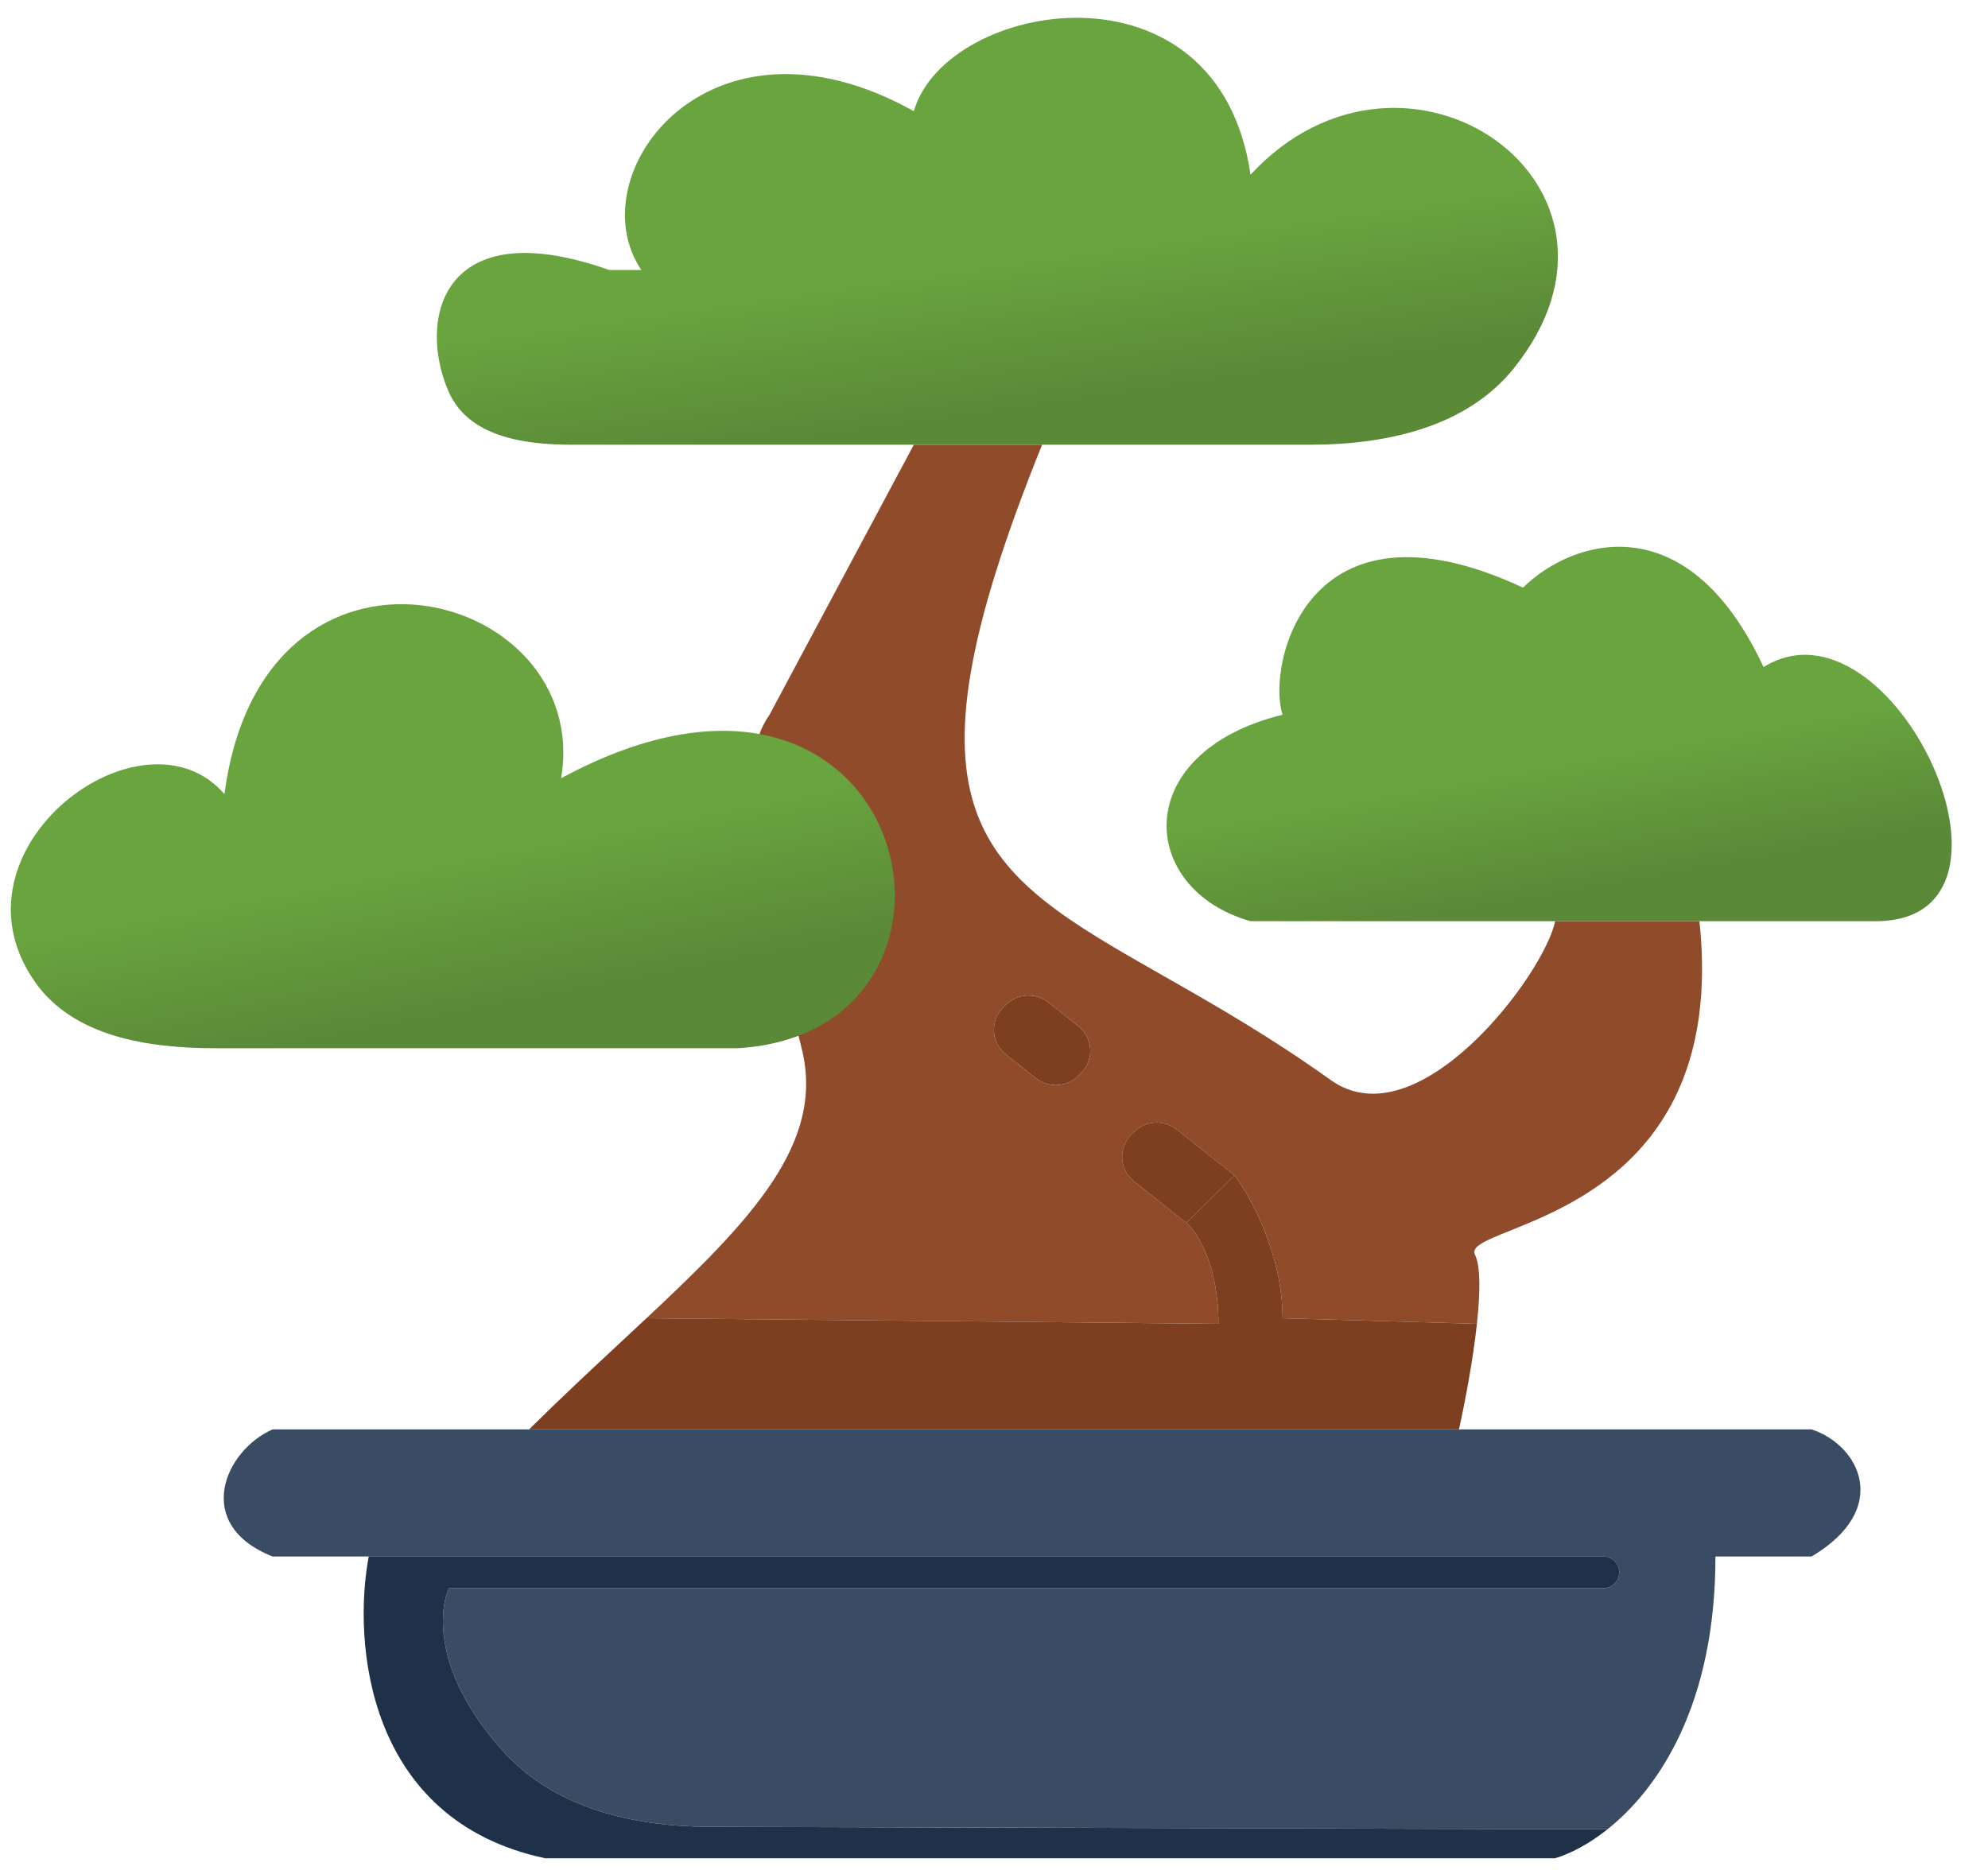 <svg width="70" height="66" viewBox="0 0 70 66" fill="none" xmlns="http://www.w3.org/2000/svg">
<path d="M45.161 25.169C39.742 26.512 40.081 31.322 44.032 32.441C44.032 32.441 60 32.441 66.048 32.441C72.097 32.441 66.613 20.695 62.097 23.491C59.387 17.675 55.323 19.017 53.629 20.695C45.952 17.115 44.597 23.491 45.161 25.169Z" fill="url(#paint0_linear_154_9649)"/>
<path d="M36.918 35.303C36.469 34.947 35.821 34.983 35.414 35.386L35.327 35.472C34.852 35.944 34.895 36.72 35.42 37.137L36.469 37.968C36.918 38.324 37.566 38.288 37.973 37.885L38.06 37.799C38.535 37.328 38.492 36.551 37.967 36.135L36.918 35.303Z" fill="#7D3F1F"/>
<path fill-rule="evenodd" clip-rule="evenodd" d="M42.903 46.619L22.762 46.424C26.47 42.953 29.066 40.243 28.226 36.915C26.669 30.746 25.78 27.034 27.097 25.169L32.177 15.661H36.694C31.352 28.892 34.434 30.647 40.958 34.362C42.708 35.358 44.706 36.496 46.855 38.034C49.93 40.234 54.382 34.305 54.758 32.441H59.839C60.676 40.321 55.615 42.358 53.173 43.34C52.322 43.683 51.79 43.897 51.935 44.186C52.139 44.59 52.121 45.542 52.004 46.619L45.161 46.424C45.161 44.186 44.032 42.136 43.468 41.39L41.434 39.778C40.985 39.422 40.337 39.458 39.931 39.861L39.844 39.947C39.368 40.418 39.411 41.195 39.937 41.611L41.774 43.068C42.151 43.384 42.903 44.538 42.903 46.619ZM35.42 37.137C34.895 36.72 34.852 35.944 35.327 35.472L35.414 35.386C35.821 34.983 36.469 34.947 36.918 35.303L37.967 36.135C38.492 36.551 38.535 37.328 38.06 37.799L37.973 37.885C37.566 38.288 36.918 38.324 36.469 37.968L35.42 37.137Z" fill="#904C2A"/>
<path d="M18.629 50.339H51.371C51.577 49.419 51.863 47.926 52.004 46.619L45.161 46.424C45.161 44.186 44.032 42.136 43.468 41.39L41.774 43.068C42.151 43.384 42.903 44.538 42.903 46.619L22.762 46.424C22.476 46.691 22.184 46.964 21.886 47.241C20.852 48.203 19.752 49.227 18.629 50.339Z" fill="#7D3F1F"/>
<path d="M41.434 39.778C40.985 39.422 40.337 39.458 39.931 39.861L39.843 39.947C39.368 40.418 39.411 41.195 39.937 41.611L41.774 43.068L43.468 41.39L41.434 39.778Z" fill="#7D3F1F"/>
<path d="M19.758 27.407C32.178 20.695 35.565 36.356 25.968 36.915H7.591C5.207 36.915 2.576 36.511 1.222 34.567C-2.035 29.892 5.02 24.633 7.904 27.966C9.258 17.675 20.887 20.695 19.758 27.407Z" fill="url(#paint1_linear_154_9649)"/>
<path d="M21.451 9.508C15.561 7.424 14.688 11.243 15.794 13.787C16.476 15.355 18.386 15.661 20.109 15.661H46.14C48.815 15.661 51.635 15.046 53.301 12.973C58.49 6.516 49.48 0.264 44.032 6.153C42.903 -1.678 33.306 -4.43459e-05 32.177 3.915C24.951 -0.112 20.323 6.153 22.581 9.508H21.451Z" fill="url(#paint2_linear_154_9649)"/>
<path fill-rule="evenodd" clip-rule="evenodd" d="M19.194 50.339H9.597C7.903 51.085 6.774 53.695 9.597 54.814H12.984H56.452C56.763 54.814 57.016 55.064 57.016 55.373C57.016 55.682 56.763 55.932 56.452 55.932H15.806C15.381 56.917 15.405 59.153 17.768 61.728C19.558 63.68 22.306 64.326 24.968 64.334L56.6 64.423C58.41 62.982 60.403 60.023 60.403 54.814H63.79C66.613 53.136 65.484 50.898 63.79 50.339H19.194Z" fill="#3A4C63"/>
<path d="M12.984 54.813C12.419 57.797 12.871 64.098 19.194 65.441H54.758C55.27 65.288 55.922 64.962 56.6 64.423L24.968 64.334C22.307 64.326 19.558 63.68 17.768 61.728C15.405 59.153 15.381 56.917 15.806 55.932H56.452C56.763 55.932 57.016 55.682 57.016 55.373C57.016 55.064 56.763 54.813 56.452 54.813H12.984Z" fill="#1F3148"/>
<defs>
<linearGradient id="paint0_linear_154_9649" x1="55.16" y1="19.255" x2="57.242" y2="31.087" gradientUnits="userSpaceOnUse">
<stop stop-color="#69A43E"/>
<stop offset="0.614" stop-color="#69A43E"/>
<stop offset="1" stop-color="#5A8938"/>
</linearGradient>
<linearGradient id="paint1_linear_154_9649" x1="15.944" y1="21.277" x2="18.582" y2="35.246" gradientUnits="userSpaceOnUse">
<stop stop-color="#69A43E"/>
<stop offset="0.614" stop-color="#69A43E"/>
<stop offset="1" stop-color="#5A8938"/>
</linearGradient>
<linearGradient id="paint2_linear_154_9649" x1="35.119" y1="0.627" x2="37.07" y2="14.256" gradientUnits="userSpaceOnUse">
<stop stop-color="#69A43E"/>
<stop offset="0.614" stop-color="#69A43E"/>
<stop offset="1" stop-color="#5A8938"/>
</linearGradient>
</defs>
</svg>
